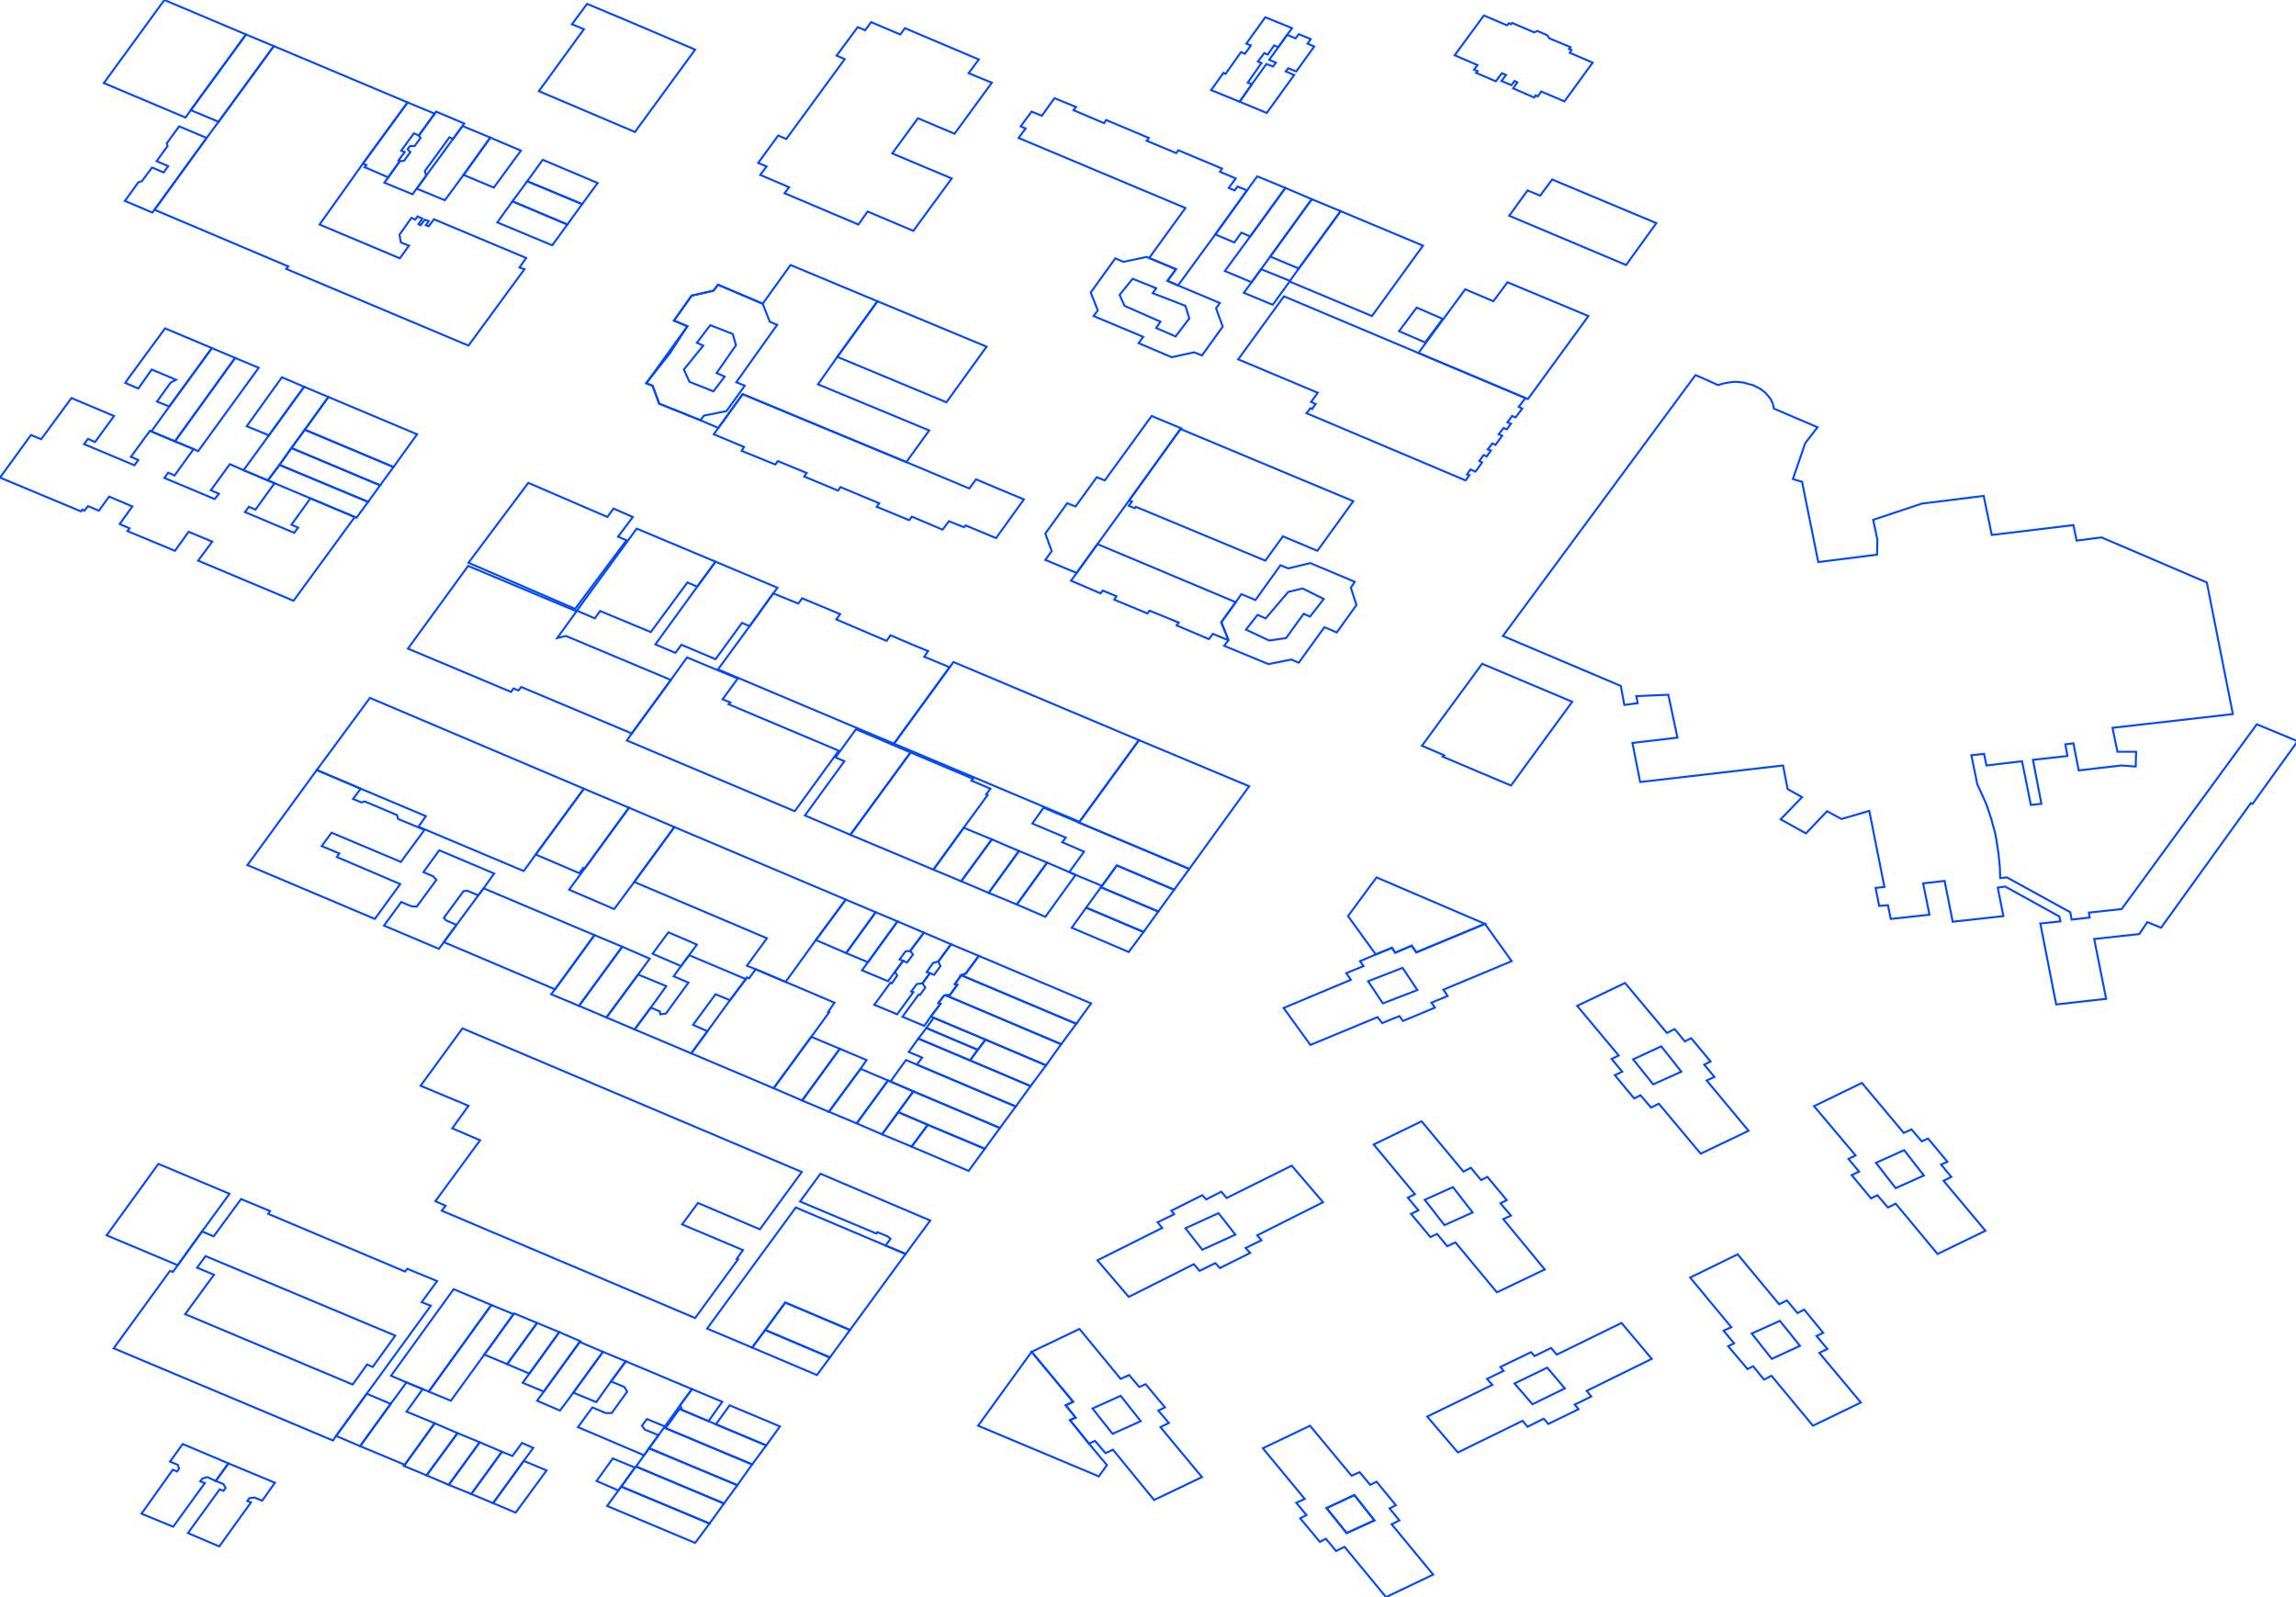 <?xml version="1.0" encoding="iso-8859-1" standalone="no"?>
<!DOCTYPE svg PUBLIC "-//W3C//DTD SVG 1.0//EN" "http://www.w3.org/TR/2001/REC-SVG-20010904/DTD/svg10.dtd">
<svg xmlns="http://www.w3.org/2000/svg" width="1150" height="800">
<path style="fill:rgb(255, 0, 0);fill-opacity:0;fill-rule:evenodd;stroke:rgb(0, 72, 255);stroke-width:1;" d="M 752.755, 318.554 L 849.185, 187.924 L 851.829, 188.982 L 860.467, 192.86 L 863.64, 191.979 L 866.814, 191.45 L 868.4, 191.274 L 869.987, 191.274 L 873.336, 191.626 L 876.333, 192.508 L 877.92, 192.86 L 880.74, 194.271 L 881.974, 194.976 L 884.266, 196.739 L 885.148, 197.796 L 886.911, 199.912 L 887.439, 201.146 L 887.968, 202.204 L 888.497, 204.672 L 910.357, 214.015 L 904.187, 221.948 L 898.017, 239.929 L 902.6, 241.34 L 910.71, 281.534 L 940.15, 277.832 L 940.326, 270.251 L 938.211, 260.379 L 962.539, 252.27 L 993.565, 248.391 L 997.62, 267.959 L 1038.52, 263.023 L 1040.11, 270.78 L 1052.62, 269.193 L 1105.33, 291.758 L 1118.38, 357.691 L 1058.09, 364.566 L 1060.56, 376.554 L 1069.9, 376.554 L 1069.72, 383.958 L 1062.49, 383.429 L 1041.16, 385.897 L 1038.52, 372.323 L 1034.46, 372.851 L 1035.52, 378.669 L 1018.25, 380.608 L 1022.48, 402.644 L 1017.19, 403.173 L 1012.78, 381.313 L 994.976, 383.429 L 993.742, 377.611 L 987.395, 378.316 L 990.392, 392.948 L 991.979, 396.298 L 994.976, 402.997 L 997.268, 409.872 L 999.207, 416.924 L 999.912, 420.45 L 1000.97, 427.501 L 1001.67, 434.553 L 1001.85, 439.841 L 1005.2, 439.489 L 1036.93, 456.941 L 1037.64, 460.643 L 1046.63, 459.586 L 1046.28, 457.118 L 1062.67, 455.355 L 1130.37, 362.803 L 1150.82, 371.265 L 1128.25, 402.644 L 1127.37, 402.292 L 1082.42, 464.698 L 1075.54, 461.877 L 1071.49, 467.871 L 1048.92, 470.339 L 1054.91, 500.309 L 1029.88, 503.129 L 1021.95, 462.583 L 1032, 461.525 L 1031.47, 459.057 L 1004.32, 444.072 L 1000.62, 444.601 L 1003.44, 458.881 L 978.052, 461.701 L 973.997, 441.252 L 963.244, 442.486 L 966.417, 458.175 L 947.025, 460.291 L 945.615, 453.416 L 941.208, 453.768 L 939.445, 444.777 L 943.852, 444.249 L 936.271, 406.17 L 922.345, 410.225 L 915.117, 406.346 L 904.539, 417.453 L 891.847, 410.401 L 902.6, 399.295 L 895.372, 395.24 L 893.081, 383.429 L 821.507, 391.714 L 817.629, 372.146 L 840.194, 369.502 L 835.61, 347.995 L 819.568, 348.7 L 820.273, 352.226 L 813.574, 353.107 L 811.811, 343.587 L 752.755, 318.554 z "/>
<path style="fill:rgb(0, 255, 0);fill-opacity:0;fill-rule:evenodd;stroke:rgb(0, 72, 255);stroke-width:1;" d="M 210.665, 543.852 L 231.644, 515.117 L 401.587, 587.043 L 380.608, 615.778 L 349.581, 602.556 L 342.706, 611.9 L 341.648, 613.31 L 372.146, 626.179 L 368.973, 630.586 L 369.678, 630.762 L 348.171, 660.203 L 221.243, 606.435 L 223.182, 603.967 L 218.07, 601.675 L 240.458, 571.177 L 226.532, 565.183 L 234.641, 553.9 L 210.665, 543.852 z "/>
<path style="fill:rgb(0, 0, 255);fill-opacity:0;fill-rule:evenodd;stroke:rgb(0, 72, 255);stroke-width:1;" d="M 323.667, 191.979 L 344.293, 163.42 L 337.594, 160.599 L 346.408, 148.083 L 357.338, 145.615 L 359.63, 142.618 L 382.019, 152.138 L 395.945, 132.746 L 439.489, 150.903 L 419.392, 178.757 L 409.696, 192.508 L 465.403, 215.602 L 453.944, 231.468 L 371.97, 197.444 L 359.806, 214.368 L 350.815, 210.489 L 330.19, 202.204 L 326.84, 193.213 L 323.667, 191.979 z "/>
<path style="fill:rgb(255, 255, 0);fill-opacity:0;fill-rule:evenodd;stroke:rgb(0, 72, 255);stroke-width:1;" d="M 620.185, 179.991 L 643.103, 148.435 L 710.445, 176.818 L 764.037, 199.383 L 760.688, 203.79 L 762.45, 204.672 L 759.101, 209.079 L 757.338, 208.374 L 755.046, 211.547 L 756.809, 212.252 L 754.694, 215.073 L 753.107, 214.368 L 750.639, 217.541 L 752.402, 218.246 L 749.052, 222.829 L 747.466, 222.124 L 745.174, 225.121 L 746.761, 225.65 L 744.645, 228.647 L 743.059, 227.942 L 740.943, 230.939 L 742.353, 231.644 L 739.004, 236.227 L 736.536, 235.17 L 734.773, 237.638 L 736.007, 237.99 L 734.068, 240.635 L 654.385, 206.963 L 656.324, 204.495 L 657.206, 204.848 L 658.969, 202.38 L 656.677, 201.322 L 660.026, 196.739 L 620.185, 179.991 z "/>
<path style="fill:rgb(255, 0, 0);fill-opacity:0;fill-rule:evenodd;stroke:rgb(0, 72, 255);stroke-width:1;" d="M 158.66, 385.721 L 185.28, 349.581 L 292.464, 395.064 L 268.312, 428.03 L 262.318, 436.316 L 209.608, 414.103 L 213.31, 408.814 L 180.696, 395.064 L 158.66, 385.721 z "/>
<path style="fill:rgb(0, 255, 0);fill-opacity:0;fill-rule:evenodd;stroke:rgb(0, 72, 255);stroke-width:1;" d="M 447.774, 372.499 L 475.628, 334.244 L 477.567, 331.6 L 570.472, 370.736 L 540.679, 411.635 L 447.774, 372.499 z "/>
<path style="fill:rgb(0, 0, 255);fill-opacity:0;fill-rule:evenodd;stroke:rgb(0, 72, 255);stroke-width:1;" d="M 204.319, 324.901 L 234.465, 283.473 L 288.762, 306.214 L 279.066, 319.612 L 283.473, 318.554 L 336.007, 340.591 L 316.439, 367.387 L 261.084, 344.116 L 259.674, 345.879 L 257.206, 344.822 L 255.972, 346.584 L 204.319, 324.901 z "/>
<path style="fill:rgb(255, 255, 0);fill-opacity:0;fill-rule:evenodd;stroke:rgb(0, 72, 255);stroke-width:1;" d="M 359.63, 335.302 L 375.496, 313.618 L 387.307, 297.223 L 399.824, 302.336 L 401.763, 299.691 L 420.802, 307.625 L 418.863, 310.269 L 444.072, 321.022 L 446.011, 318.202 L 457.118, 322.962 L 464.874, 326.135 L 462.935, 328.955 L 475.628, 334.244 L 447.774, 372.499 L 359.63, 335.302 z "/>
<path style="fill:rgb(255, 0, 0);fill-opacity:0;fill-rule:evenodd;stroke:rgb(0, 72, 255);stroke-width:1;" d="M 565.359, 253.327 L 566.946, 251.212 L 565.535, 250.683 L 591.274, 214.896 L 677.832, 251.036 L 659.85, 275.892 L 642.574, 268.665 L 633.759, 280.829 L 568.885, 253.856 L 568.356, 254.561 L 565.359, 253.327 z "/>
<path style="fill:rgb(0, 255, 0);fill-opacity:0;fill-rule:evenodd;stroke:rgb(0, 72, 255);stroke-width:1;" d="M 313.971, 370.912 L 316.439, 367.387 L 336.007, 340.591 L 344.116, 329.308 L 369.502, 339.885 L 361.922, 350.286 L 365.8, 351.873 L 364.918, 352.755 L 420.097, 376.025 L 398.061, 406.346 L 313.971, 370.912 z "/>
<path style="fill:rgb(0, 0, 255);fill-opacity:0;fill-rule:evenodd;stroke:rgb(0, 72, 255);stroke-width:1;" d="M 357.514, 217.541 L 359.806, 214.368 L 371.97, 197.444 L 453.944, 231.468 L 485.5, 244.689 L 488.85, 240.106 L 512.825, 250.154 L 498.898, 269.546 L 483.737, 263.2 L 482.856, 264.081 L 475.275, 261.084 L 472.102, 265.315 L 456.765, 258.792 L 455.355, 260.555 L 439.136, 253.856 L 440.37, 252.093 L 420.978, 243.984 L 419.744, 245.747 L 402.821, 238.695 L 404.055, 236.933 L 389.599, 230.939 L 388.365, 232.702 L 371.441, 225.826 L 372.675, 223.887 L 357.514, 217.541 z "/>
<path style="fill:rgb(255, 255, 0);fill-opacity:0;fill-rule:evenodd;stroke:rgb(0, 72, 255);stroke-width:1;" d="M 317.673, 441.781 L 337.77, 414.279 L 423.623, 450.595 L 408.638, 470.868 L 393.477, 491.847 L 378.493, 485.5 L 374.086, 483.737 L 384.134, 469.987 L 317.673, 441.781 z "/>
<path style="fill:rgb(255, 0, 0);fill-opacity:0;fill-rule:evenodd;stroke:rgb(0, 72, 255);stroke-width:1;" d="M 354.165, 665.491 L 398.59, 604.848 L 443.543, 623.887 L 453.592, 628.118 L 425.738, 666.197 L 393.301, 652.446 L 383.253, 666.197 L 376.73, 675.011 L 354.165, 665.491 z "/>
<path style="fill:rgb(0, 255, 0);fill-opacity:0;fill-rule:evenodd;stroke:rgb(0, 72, 255);stroke-width:1;" d="M 510.181, 69.105 L 513.706, 64.346 L 511.238, 63.288 L 516.703, 55.884 L 521.816, 57.999 L 528.162, 49.185 L 538.916, 53.592 L 537.682, 55.178 L 553.019, 61.701 L 554.077, 60.115 L 575.408, 69.105 L 574.35, 70.516 L 589.158, 76.686 L 590.216, 75.275 L 612.076, 84.442 L 611.018, 86.029 L 618.951, 89.379 L 615.425, 94.138 L 618.422, 95.372 L 619.833, 93.433 L 624.592, 95.372 L 608.726, 117.409 L 590.04, 142.97 L 584.751, 140.679 L 588.982, 134.861 L 575.584, 129.22 L 593.742, 104.187 L 510.181, 69.105 z "/>
<path style="fill:rgb(0, 0, 255);fill-opacity:0;fill-rule:evenodd;stroke:rgb(0, 72, 255);stroke-width:1;" d="M 123.931, 433.319 L 158.66, 385.721 L 180.696, 395.064 L 176.818, 400.176 L 181.049, 401.939 L 182.636, 401.41 L 198.854, 408.286 L 199.383, 410.225 L 212.605, 415.69 L 200.793, 431.732 L 166.064, 417.1 L 161.128, 423.799 L 169.943, 427.501 L 168.709, 429.264 L 200.441, 442.838 L 187.748, 460.291 L 123.931, 433.319 z "/>
<path style="fill:rgb(255, 255, 0);fill-opacity:0;fill-rule:evenodd;stroke:rgb(0, 72, 255);stroke-width:1;" d="M 540.326, 411.988 L 540.679, 411.635 L 570.472, 370.736 L 625.65, 393.83 L 595.681, 435.258 L 540.326, 411.988 z "/>
<path style="fill:rgb(255, 0, 0);fill-opacity:0;fill-rule:evenodd;stroke:rgb(0, 72, 255);stroke-width:1;" d="M 549.669, 631.291 L 582.107, 615.073 L 579.815, 612.252 L 588.1, 608.197 L 586.69, 606.435 L 602.204, 598.678 L 604.143, 600.793 L 611.723, 596.915 L 614.368, 600.088 L 646.981, 583.87 L 662.671, 602.204 L 629.705, 618.775 L 631.82, 621.243 L 623.887, 625.121 L 626.179, 627.589 L 611.018, 635.17 L 608.726, 632.702 L 600.793, 636.58 L 597.973, 633.23 L 565.359, 649.625 L 549.669, 631.291 z "/>
<path style="fill:rgb(0, 255, 0);fill-opacity:0;fill-rule:evenodd;stroke:rgb(0, 72, 255);stroke-width:1;" d="M 688.056, 573.292 L 712.032, 561.657 L 733.01, 586.866 L 736.712, 584.927 L 741.825, 591.097 L 744.998, 589.511 L 754.694, 601.146 L 751.52, 602.732 L 756.809, 608.903 L 752.931, 610.665 L 773.733, 635.875 L 749.758, 647.334 L 728.955, 622.301 L 724.901, 624.24 L 719.788, 618.07 L 716.439, 619.656 L 706.743, 608.021 L 710.445, 606.258 L 705.156, 599.912 L 708.682, 598.149 L 688.056, 573.292 z "/>
<path style="fill:rgb(0, 0, 255);fill-opacity:0;fill-rule:evenodd;stroke:rgb(0, 72, 255);stroke-width:1;" d="M 789.952, 503.834 L 813.927, 492.375 L 834.905, 517.409 L 838.784, 515.469 L 843.896, 521.639 L 847.069, 520.053 L 856.765, 531.688 L 853.592, 533.275 L 858.704, 539.445 L 854.826, 541.208 L 875.804, 566.417 L 851.829, 577.876 L 830.851, 552.843 L 826.972, 554.782 L 821.684, 548.612 L 818.51, 550.198 L 808.814, 538.563 L 812.517, 536.8 L 807.228, 530.454 L 810.754, 528.691 L 789.952, 503.834 z "/>
<path style="fill:rgb(255, 255, 0);fill-opacity:0;fill-rule:evenodd;stroke:rgb(0, 72, 255);stroke-width:1;" d="M 908.594, 554.077 L 932.569, 542.442 L 953.548, 567.475 L 957.426, 565.712 L 962.539, 571.706 L 965.712, 570.295 L 975.408, 581.93 L 972.234, 583.341 L 977.347, 589.511 L 973.468, 591.45 L 994.447, 616.483 L 970.472, 628.118 L 949.493, 602.909 L 945.615, 604.848 L 940.326, 598.678 L 937.153, 600.264 L 927.457, 588.629 L 931.159, 586.866 L 925.87, 580.52 L 929.396, 578.757 L 908.594, 554.077 z "/>
<path style="fill:rgb(255, 0, 0);fill-opacity:0;fill-rule:evenodd;stroke:rgb(0, 72, 255);stroke-width:1;" d="M 846.54, 639.929 L 870.339, 628.294 L 891.141, 653.327 L 895.02, 651.388 L 900.309, 657.735 L 903.658, 655.972 L 913.178, 667.607 L 909.828, 669.193 L 915.293, 675.716 L 911.238, 677.655 L 932.041, 702.512 L 908.065, 714.147 L 887.263, 689.114 L 883.561, 691.053 L 878.096, 684.354 L 875.275, 685.765 L 865.58, 674.306 L 868.576, 672.896 L 863.288, 666.549 L 867.166, 664.786 L 846.54, 639.929 z "/>
<path style="fill:rgb(0, 255, 0);fill-opacity:0;fill-rule:evenodd;stroke:rgb(0, 72, 255);stroke-width:1;" d="M 234.641, 281.886 L 264.61, 241.869 L 304.275, 258.969 L 304.98, 257.911 L 307.272, 254.738 L 316.968, 258.969 L 309.564, 268.841 L 313.795, 270.604 L 288.056, 304.98 L 234.641, 281.886 z "/>
<path style="fill:rgb(0, 0, 255);fill-opacity:0;fill-rule:evenodd;stroke:rgb(0, 72, 255);stroke-width:1;" d="M 632.525, 725.43 L 656.148, 714.147 L 676.95, 739.18 L 681.005, 737.417 L 686.294, 743.764 L 689.467, 742.177 L 699.163, 753.989 L 695.989, 755.575 L 700.926, 761.569 L 697.047, 763.508 L 717.849, 788.717 L 694.227, 800 L 673.424, 774.791 L 669.193, 776.906 L 664.081, 770.736 L 661.084, 772.323 L 651.212, 760.511 L 654.385, 758.925 L 649.273, 752.755 L 653.504, 750.815 L 632.525, 725.43 z "/>
<path style="fill:rgb(255, 255, 0);fill-opacity:0;fill-rule:evenodd;stroke:rgb(0, 72, 255);stroke-width:1;" d="M 516.703, 677.126 L 540.679, 665.668 L 561.305, 690.701 L 565.535, 688.762 L 570.648, 694.755 L 573.821, 693.345 L 583.517, 704.98 L 580.167, 706.567 L 585.456, 712.737 L 581.225, 714.852 L 602.027, 739.885 L 578.052, 751.344 L 557.426, 726.135 L 553.724, 727.898 L 548.435, 721.728 L 545.439, 723.138 L 535.919, 711.327 L 538.74, 710.093 L 533.803, 703.922 L 537.506, 702.16 L 516.703, 677.126 z "/>
<path style="fill:rgb(255, 0, 0);fill-opacity:0;fill-rule:evenodd;stroke:rgb(0, 72, 255);stroke-width:1;" d="M 714.852, 709.564 L 747.466, 693.698 L 744.822, 690.701 L 753.107, 686.646 L 751.52, 684.707 L 766.858, 677.303 L 768.621, 679.242 L 776.906, 675.187 L 779.727, 678.537 L 812.164, 662.671 L 827.325, 680.652 L 794.711, 696.695 L 797.003, 699.515 L 788.717, 703.57 L 790.657, 705.862 L 775.496, 713.266 L 773.204, 710.621 L 765.095, 714.676 L 762.627, 711.679 L 730.19, 727.545 L 714.852, 709.564 z "/>
<path style="fill:rgb(0, 255, 0);fill-opacity:0;fill-rule:evenodd;stroke:rgb(0, 72, 255);stroke-width:1;" d="M 642.926, 504.892 L 676.598, 490.789 L 674.306, 487.439 L 682.944, 483.914 L 681.181, 481.446 L 689.114, 478.096 L 697.223, 474.747 L 698.81, 477.215 L 707.096, 473.689 L 709.387, 477.038 L 743.764, 462.759 L 757.162, 481.446 L 722.962, 495.725 L 725.077, 498.898 L 716.968, 502.248 L 718.731, 504.716 L 702.688, 511.415 L 700.926, 508.947 L 692.287, 512.472 L 689.996, 509.476 L 656.324, 523.402 L 642.926, 504.892 z "/>
<path style="fill:rgb(0, 0, 255);fill-opacity:0;fill-rule:evenodd;stroke:rgb(0, 72, 255);stroke-width:1;" d="M 710.445, 176.818 L 733.892, 144.91 L 747.995, 150.903 L 755.046, 141.384 L 795.593, 158.308 L 765.271, 199.912 L 764.037, 199.383 L 710.445, 176.818 z "/>
<path style="fill:rgb(255, 255, 0);fill-opacity:0;fill-rule:evenodd;stroke:rgb(0, 72, 255);stroke-width:1;" d="M 323.667, 191.979 L 335.654, 176.818 L 344.293, 163.42 L 337.594, 160.599 L 346.408, 148.083 L 357.338, 145.615 L 359.63, 142.618 L 382.019, 152.138 L 385.544, 161.128 L 389.246, 162.715 L 368.797, 191.45 L 373.028, 193.213 L 363.861, 205.906 L 352.578, 208.197 L 350.815, 210.489 L 330.19, 202.204 L 326.84, 193.213 L 323.667, 191.979 z "/>
<path style="fill:rgb(255, 0, 0);fill-opacity:0;fill-rule:evenodd;stroke:rgb(0, 72, 255);stroke-width:1;" d="M 712.208, 373.557 L 742.353, 332.481 L 787.483, 351.52 L 756.809, 393.477 L 722.609, 379.022 L 723.314, 378.316 L 712.208, 373.557 z "/>
<path style="fill:rgb(0, 255, 0);fill-opacity:0;fill-rule:evenodd;stroke:rgb(0, 72, 255);stroke-width:1;" d="M 346.232, 527.633 L 354.341, 516.527 L 365.624, 501.014 L 373.557, 490.436 L 374.086, 489.555 L 375.143, 490.084 L 378.493, 485.5 L 393.477, 491.847 L 417.981, 502.248 L 414.808, 506.831 L 415.337, 507.007 L 406.346, 519.348 L 387.483, 545.086 L 346.232, 527.633 z "/>
<path style="fill:rgb(0, 0, 255);fill-opacity:0;fill-rule:evenodd;stroke:rgb(0, 72, 255);stroke-width:1;" d="M 425.914, 418.158 L 456.06, 376.906 L 487.439, 390.128 L 486.558, 391.009 L 496.078, 395.064 L 493.962, 397.885 L 494.667, 398.237 L 482.68, 414.632 L 467.519, 435.61 L 425.914, 418.158 z "/>
<path style="fill:rgb(255, 255, 0);fill-opacity:0;fill-rule:evenodd;stroke:rgb(0, 72, 255);stroke-width:1;" d="M 611.723, 311.679 L 618.951, 301.631 L 621.772, 297.576 L 628.823, 300.573 L 641.34, 283.12 L 645.218, 284.707 L 656.324, 282.063 L 678.537, 291.406 L 676.598, 294.403 L 679.418, 303.041 L 669.546, 316.792 L 663.376, 314.147 L 650.507, 331.952 L 646.805, 330.366 L 635.346, 332.658 L 613.134, 323.491 L 615.249, 320.67 L 615.249, 320.494 L 611.723, 311.679 z "/>
<path style="fill:rgb(255, 0, 0);fill-opacity:0;fill-rule:evenodd;stroke:rgb(0, 72, 255);stroke-width:1;" d="M 546.32, 146.496 L 558.66, 129.396 L 562.715, 131.159 L 574.35, 128.691 L 575.584, 129.22 L 588.982, 134.861 L 584.751, 140.679 L 590.04, 142.97 L 611.018, 151.785 L 609.079, 154.429 L 612.428, 163.596 L 602.027, 178.052 L 598.149, 176.465 L 586.866, 178.933 L 570.295, 171.882 L 572.587, 168.709 L 547.73, 158.308 L 549.846, 155.487 L 546.32, 146.496 z "/>
<path style="fill:rgb(0, 255, 0);fill-opacity:0;fill-rule:evenodd;stroke:rgb(0, 72, 255);stroke-width:1;" d="M 419.392, 178.757 L 439.489, 150.903 L 494.138, 173.645 L 474.041, 201.498 L 419.392, 178.757 z "/>
<path style="fill:rgb(0, 0, 255);fill-opacity:0;fill-rule:evenodd;stroke:rgb(0, 72, 255);stroke-width:1;" d="M 222.301, 471.926 L 228.647, 463.288 L 239.577, 448.48 L 242.221, 444.954 L 297.752, 468.4 L 278.008, 495.549 L 222.301, 471.926 z "/>
<path style="fill:rgb(255, 255, 0);fill-opacity:0;fill-rule:evenodd;stroke:rgb(0, 72, 255);stroke-width:1;" d="M 645.923, 141.031 L 646.1, 140.679 L 650.507, 134.509 L 671.485, 105.773 L 712.737, 123.05 L 687.175, 158.308 L 645.923, 141.031 z "/>
<path style="fill:rgb(255, 0, 0);fill-opacity:0;fill-rule:evenodd;stroke:rgb(0, 72, 255);stroke-width:1;" d="M 288.938, 305.862 L 318.907, 264.786 L 358.396, 281.357 L 349.229, 293.874 L 344.293, 291.758 L 325.959, 316.615 L 300.573, 306.038 L 297.929, 309.74 L 288.938, 305.862 z "/>
<path style="fill:rgb(0, 255, 0);fill-opacity:0;fill-rule:evenodd;stroke:rgb(0, 72, 255);stroke-width:1;" d="M 489.907, 714.147 L 516.703, 677.126 L 537.506, 702.16 L 533.803, 703.922 L 538.74, 710.093 L 535.919, 711.327 L 545.439, 723.138 L 554.429, 733.892 L 550.375, 739.533 L 489.907, 714.147 z "/>
<path style="fill:rgb(0, 0, 255);fill-opacity:0;fill-rule:evenodd;stroke:rgb(0, 72, 255);stroke-width:1;" d="M 523.579, 267.254 L 534.509, 252.093 L 538.74, 253.68 L 549.317, 239.048 L 553.372, 240.635 L 576.818, 208.374 L 591.626, 214.544 L 591.274, 214.896 L 565.535, 250.683 L 549.669, 272.543 L 539.268, 286.999 L 523.579, 280.476 L 526.752, 276.069 L 523.579, 267.254 z "/>
<path style="fill:rgb(255, 255, 0);fill-opacity:0;fill-rule:evenodd;stroke:rgb(0, 72, 255);stroke-width:1;" d="M 536.448, 290.877 L 539.268, 286.999 L 549.669, 272.543 L 618.951, 301.631 L 611.723, 311.679 L 615.249, 320.494 L 615.249, 320.67 L 607.492, 317.497 L 605.553, 320.141 L 589.335, 313.266 L 590.392, 311.855 L 575.76, 305.862 L 574.703, 307.272 L 558.131, 300.397 L 559.189, 298.634 L 552.314, 295.813 L 551.256, 297.223 L 536.448, 290.877 z "/>
<path style="fill:rgb(255, 0, 0);fill-opacity:0;fill-rule:evenodd;stroke:rgb(0, 72, 255);stroke-width:1;" d="M 755.928, 108.065 L 765.095, 95.372 L 771.441, 98.017 L 777.435, 89.907 L 829.617, 111.767 L 814.456, 132.746 L 755.928, 108.065 z "/>
<path style="fill:rgb(0, 255, 0);fill-opacity:0;fill-rule:evenodd;stroke:rgb(0, 72, 255);stroke-width:1;" d="M 328.25, 322.785 L 349.229, 293.874 L 358.396, 281.357 L 389.423, 294.403 L 387.307, 297.223 L 375.496, 313.618 L 371.617, 312.032 L 358.396, 330.19 L 341.296, 322.962 L 338.299, 327.016 L 328.25, 322.785 z "/>
<path style="fill:rgb(0, 0, 255);fill-opacity:0;fill-rule:evenodd;stroke:rgb(0, 72, 255);stroke-width:1;" d="M 675.187, 458.881 L 689.467, 439.489 L 743.764, 462.759 L 709.387, 477.038 L 707.096, 473.689 L 698.81, 477.215 L 697.223, 474.747 L 689.114, 478.096 L 675.187, 458.881 z "/>
<path style="fill:rgb(255, 255, 0);fill-opacity:0;fill-rule:evenodd;stroke:rgb(0, 72, 255);stroke-width:1;" d="M 403.173, 408.462 L 422.918, 381.313 L 418.51, 379.374 L 428.735, 365.271 L 456.06, 376.906 L 425.914, 418.158 L 403.173, 408.462 z "/>
<path style="fill:rgb(255, 0, 0);fill-opacity:0;fill-rule:evenodd;stroke:rgb(0, 72, 255);stroke-width:1;" d="M 289.467, 714.852 L 296.695, 704.98 L 303.394, 707.801 L 306.39, 707.801 L 314.147, 697.047 L 312.737, 694.755 L 306.038, 691.935 L 313.442, 681.886 L 346.584, 695.813 L 340.767, 703.746 L 333.01, 714.5 L 324.019, 710.798 L 321.551, 714.147 L 322.962, 716.086 L 329.837, 718.907 L 325.077, 725.43 L 322.609, 728.955 L 289.467, 714.852 z "/>
<path style="fill:rgb(0, 255, 0);fill-opacity:0;fill-rule:evenodd;stroke:rgb(0, 72, 255);stroke-width:1;" d="M 285.059, 445.659 L 292.816, 435.082 L 315.029, 404.584 L 337.77, 414.279 L 317.673, 441.781 L 307.625, 455.355 L 285.059, 445.659 z "/>
<path style="fill:rgb(0, 0, 255);fill-opacity:0;fill-rule:evenodd;stroke:rgb(0, 72, 255);stroke-width:1;" d="M 517.056, 412.517 L 522.697, 404.584 L 540.326, 411.988 L 595.681, 435.258 L 588.1, 445.659 L 559.365, 433.495 L 551.961, 443.72 L 538.74, 438.255 L 535.566, 436.844 L 542.97, 426.62 L 532.041, 421.86 L 533.803, 419.568 L 517.056, 412.517 z "/>
<path style="fill:rgb(255, 255, 0);fill-opacity:0;fill-rule:evenodd;stroke:rgb(0, 72, 255);stroke-width:1;" d="M 192.331, 463.64 L 200.97, 451.829 L 206.082, 453.944 L 208.726, 454.121 L 218.599, 440.723 L 217.012, 438.96 L 212.076, 436.844 L 220.009, 425.914 L 247.51, 437.55 L 242.221, 444.954 L 239.577, 448.48 L 234.112, 446.188 L 232.173, 446.364 L 222.301, 459.762 L 223.358, 460.996 L 228.647, 463.288 L 222.301, 471.926 L 219.833, 475.275 L 192.331, 463.64 z "/>
<path style="fill:rgb(255, 0, 0);fill-opacity:0;fill-rule:evenodd;stroke:rgb(0, 72, 255);stroke-width:1;" d="M 317.849, 515.646 L 325.959, 504.716 L 330.542, 506.655 L 330.718, 508.065 L 333.539, 507.713 L 344.822, 492.199 L 337.417, 489.026 L 341.119, 483.914 L 345.174, 478.449 L 373.557, 490.436 L 365.624, 501.014 L 358.396, 498.017 L 347.113, 513.354 L 354.341, 516.527 L 346.232, 527.633 L 317.849, 515.646 z "/>
<path style="fill:rgb(0, 255, 0);fill-opacity:0;fill-rule:evenodd;stroke:rgb(0, 72, 255);stroke-width:1;" d="M 195.857, 689.114 L 227.237, 645.747 L 246.1, 653.68 L 214.72, 697.047 L 211.723, 695.813 L 203.614, 692.464 L 195.857, 689.114 z "/>
<path style="fill:rgb(0, 0, 255);fill-opacity:0;fill-rule:evenodd;stroke:rgb(0, 72, 255);stroke-width:1;" d="M 400.705, 601.851 L 410.93, 587.924 L 465.932, 611.371 L 453.592, 628.118 L 443.543, 623.887 L 446.011, 620.538 L 444.601, 619.304 L 439.489, 617.188 L 438.96, 617.893 L 400.705, 601.851 z "/>
<path style="fill:rgb(255, 255, 0);fill-opacity:0;fill-rule:evenodd;stroke:rgb(0, 72, 255);stroke-width:1;" d="M 268.312, 428.03 L 292.464, 395.064 L 315.029, 404.584 L 292.816, 435.082 L 292.111, 434.729 L 290.172, 437.373 L 268.312, 428.03 z "/>
<path style="fill:rgb(255, 0, 0);fill-opacity:0;fill-rule:evenodd;stroke:rgb(0, 72, 255);stroke-width:1;" d="M 152.666, 215.249 L 164.478, 198.854 L 208.903, 217.541 L 197.091, 233.936 L 152.666, 215.249 z "/>
<path style="fill:rgb(0, 255, 0);fill-opacity:0;fill-rule:evenodd;stroke:rgb(0, 72, 255);stroke-width:1;" d="M 466.285, 509.123 L 471.045, 502.777 L 469.987, 502.424 L 472.807, 498.722 L 473.689, 498.546 L 531.512, 523.05 L 523.931, 533.627 L 493.61, 520.758 L 467.695, 509.828 L 466.285, 509.123 z "/>
<path style="fill:rgb(0, 0, 255);fill-opacity:0;fill-rule:evenodd;stroke:rgb(0, 72, 255);stroke-width:1;" d="M 446.011, 541.736 L 453.768, 530.983 L 459.233, 533.275 L 508.77, 554.253 L 500.837, 565.007 L 457.47, 546.673 L 446.011, 541.736 z "/>
<path style="fill:rgb(255, 255, 0);fill-opacity:0;fill-rule:evenodd;stroke:rgb(0, 72, 255);stroke-width:1;" d="M 473.689, 498.546 L 475.804, 498.369 L 479.506, 493.257 L 478.272, 492.904 L 481.446, 488.497 L 539.092, 512.825 L 531.512, 523.05 L 473.689, 498.546 z "/>
<path style="fill:rgb(255, 0, 0);fill-opacity:0;fill-rule:evenodd;stroke:rgb(0, 72, 255);stroke-width:1;" d="M 94.138, 767.915 L 110.004, 746.056 L 111.944, 746.761 L 113.001, 745.35 L 111.944, 743.411 L 108.065, 741.825 L 114.412, 733.01 L 137.682, 742.706 L 131.335, 751.697 L 127.457, 750.11 L 124.813, 750.463 L 123.931, 751.873 L 125.694, 752.578 L 109.828, 774.614 L 94.138, 767.915 z "/>
<path style="fill:rgb(0, 255, 0);fill-opacity:0;fill-rule:evenodd;stroke:rgb(0, 72, 255);stroke-width:1;" d="M 70.868, 758.219 L 86.558, 736.183 L 88.673, 737.065 L 89.731, 735.654 L 89.026, 733.715 L 85.148, 732.129 L 89.731, 725.782 L 91.494, 723.314 L 114.412, 733.01 L 108.065, 741.825 L 103.834, 739.885 L 101.366, 740.591 L 100.309, 742.001 L 102.6, 742.882 L 86.734, 764.742 L 70.868, 758.219 z "/>
<path style="fill:rgb(0, 0, 255);fill-opacity:0;fill-rule:evenodd;stroke:rgb(0, 72, 255);stroke-width:1;" d="M 481.446, 488.497 L 483.737, 487.616 L 490.26, 478.801 L 546.496, 502.6 L 539.092, 512.825 L 481.446, 488.497 z "/>
<path style="fill:rgb(255, 255, 0);fill-opacity:0;fill-rule:evenodd;stroke:rgb(0, 72, 255);stroke-width:1;" d="M 613.486, 135.743 L 626.179, 118.466 L 643.808, 94.138 L 657.03, 99.78 L 636.227, 128.515 L 631.644, 134.861 L 626.884, 141.384 L 613.486, 135.743 z "/>
<path style="fill:rgb(255, 0, 0);fill-opacity:0;fill-rule:evenodd;stroke:rgb(0, 72, 255);stroke-width:1;" d="M 180.344, 724.372 L 195.681, 703.217 L 203.614, 692.464 L 211.723, 695.813 L 203.614, 707.096 L 217.717, 712.913 L 202.732, 733.715 L 180.344, 724.372 z "/>
<path style="fill:rgb(0, 255, 0);fill-opacity:0;fill-rule:evenodd;stroke:rgb(0, 72, 255);stroke-width:1;" d="M 455.178, 526.928 L 459.938, 520.229 L 485.853, 531.159 L 516.175, 544.028 L 508.77, 554.253 L 459.233, 533.275 L 461.877, 529.749 L 455.178, 526.928 z "/>
<path style="fill:rgb(0, 0, 255);fill-opacity:0;fill-rule:evenodd;stroke:rgb(0, 72, 255);stroke-width:1;" d="M 121.992, 235.522 L 134.685, 218.07 L 152.314, 193.742 L 164.478, 198.854 L 152.666, 215.249 L 145.967, 224.416 L 139.974, 232.878 L 134.156, 240.635 L 121.992, 235.522 z "/>
<path style="fill:rgb(255, 255, 0);fill-opacity:0;fill-rule:evenodd;stroke:rgb(0, 72, 255);stroke-width:1;" d="M 87.616, 221.067 L 117.761, 179.286 L 129.572, 184.222 L 99.251, 226.003 L 96.959, 224.945 L 87.616, 221.067 z "/>
<path style="fill:rgb(255, 0, 0);fill-opacity:0;fill-rule:evenodd;stroke:rgb(0, 72, 255);stroke-width:1;" d="M 75.804, 216.13 L 84.795, 203.614 L 106.126, 174.35 L 117.761, 179.286 L 87.616, 221.067 L 75.804, 216.13 z "/>
<path style="fill:rgb(0, 255, 0);fill-opacity:0;fill-rule:evenodd;stroke:rgb(0, 72, 255);stroke-width:1;" d="M 214.72, 697.047 L 246.1, 653.68 L 257.206, 658.264 L 242.574, 678.537 L 225.826, 701.631 L 214.72, 697.047 z "/>
<path style="fill:rgb(0, 0, 255);fill-opacity:0;fill-rule:evenodd;stroke:rgb(0, 72, 255);stroke-width:1;" d="M 449.89, 557.074 L 457.47, 546.673 L 500.837, 565.007 L 493.257, 575.408 L 464.698, 563.42 L 449.89, 557.074 z "/>
<path style="fill:rgb(255, 255, 0);fill-opacity:0;fill-rule:evenodd;stroke:rgb(0, 72, 255);stroke-width:1;" d="M 325.077, 725.43 L 329.837, 718.907 L 332.658, 715.029 L 333.363, 715.381 L 376.73, 733.539 L 369.326, 743.94 L 325.077, 725.43 z "/>
<path style="fill:rgb(255, 0, 0);fill-opacity:0;fill-rule:evenodd;stroke:rgb(0, 72, 255);stroke-width:1;" d="M 192.508, 91.494 L 194.447, 88.85 L 200.264, 80.74 L 202.38, 80.564 L 205.553, 76.157 L 204.143, 74.747 L 205.377, 73.16 L 207.669, 73.16 L 210.665, 69.105 L 209.784, 67.871 L 217.717, 56.941 L 218.422, 55.884 L 232.525, 61.877 L 231.644, 63.111 L 226.884, 69.634 L 225.121, 68.753 L 218.599, 77.743 L 212.781, 85.677 L 213.486, 87.968 L 208.726, 94.491 L 206.611, 97.312 L 192.508, 91.494 z "/>
<path style="fill:rgb(0, 255, 0);fill-opacity:0;fill-rule:evenodd;stroke:rgb(0, 72, 255);stroke-width:1;" d="M 383.253, 666.197 L 393.301, 652.446 L 425.738, 666.197 L 415.69, 679.947 L 383.253, 666.197 z "/>
<path style="fill:rgb(0, 0, 255);fill-opacity:0;fill-rule:evenodd;stroke:rgb(0, 72, 255);stroke-width:1;" d="M 311.15, 744.645 L 318.026, 735.126 L 318.554, 734.597 L 362.627, 753.107 L 355.399, 763.156 L 311.15, 744.645 z "/>
<path style="fill:rgb(255, 255, 0);fill-opacity:0;fill-rule:evenodd;stroke:rgb(0, 72, 255);stroke-width:1;" d="M 208.726, 94.491 L 213.486, 87.968 L 226.884, 69.634 L 231.644, 63.111 L 245.571, 68.929 L 232.173, 87.616 L 222.829, 100.309 L 208.726, 94.491 z "/>
<path style="fill:rgb(255, 0, 0);fill-opacity:0;fill-rule:evenodd;stroke:rgb(0, 72, 255);stroke-width:1;" d="M 304.099, 754.341 L 309.74, 746.584 L 311.15, 744.645 L 355.399, 763.156 L 348.171, 772.851 L 304.099, 754.341 z "/>
<path style="fill:rgb(0, 255, 0);fill-opacity:0;fill-rule:evenodd;stroke:rgb(0, 72, 255);stroke-width:1;" d="M 437.902, 503.305 L 446.011, 492.199 L 446.717, 492.552 L 449.361, 488.673 L 448.303, 486.734 L 452.358, 481.269 L 454.297, 482.151 L 457.294, 478.096 L 455.884, 476.333 L 462.759, 467.166 L 476.333, 472.984 L 469.987, 481.622 L 467.342, 482.327 L 464.169, 486.911 L 465.756, 487.439 L 462.054, 492.552 L 459.233, 492.904 L 456.413, 496.606 L 457.47, 496.959 L 449.361, 508.065 L 437.902, 503.305 z "/>
<path style="fill:rgb(0, 0, 255);fill-opacity:0;fill-rule:evenodd;stroke:rgb(0, 72, 255);stroke-width:1;" d="M 452.005, 509.299 L 460.115, 498.193 L 460.82, 498.369 L 463.464, 494.667 L 462.054, 492.552 L 465.756, 487.439 L 467.871, 488.321 L 471.045, 483.914 L 469.987, 481.622 L 476.333, 472.984 L 490.26, 478.801 L 483.737, 487.616 L 481.446, 488.497 L 478.272, 492.904 L 479.506, 493.257 L 475.804, 498.369 L 473.689, 498.546 L 472.807, 498.722 L 469.987, 502.424 L 471.045, 502.777 L 466.285, 509.123 L 462.935, 513.883 L 452.005, 509.299 z "/>
<path style="fill:rgb(255, 255, 0);fill-opacity:0;fill-rule:evenodd;stroke:rgb(0, 72, 255);stroke-width:1;" d="M 333.363, 715.381 L 340.414, 705.685 L 341.472, 706.214 L 354.87, 711.855 L 358.572, 713.442 L 383.781, 724.019 L 376.73, 733.539 L 333.363, 715.381 z "/>
<path style="fill:rgb(255, 0, 0);fill-opacity:0;fill-rule:evenodd;stroke:rgb(0, 72, 255);stroke-width:1;" d="M 636.227, 128.515 L 657.03, 99.78 L 671.485, 105.773 L 650.507, 134.509 L 636.227, 128.515 z "/>
<path style="fill:rgb(0, 255, 0);fill-opacity:0;fill-rule:evenodd;stroke:rgb(0, 72, 255);stroke-width:1;" d="M 276.069, 498.017 L 278.008, 495.549 L 297.752, 468.4 L 311.679, 474.218 L 289.996, 503.834 L 276.069, 498.017 z "/>
<path style="fill:rgb(0, 0, 255);fill-opacity:0;fill-rule:evenodd;stroke:rgb(0, 72, 255);stroke-width:1;" d="M 289.996, 503.834 L 311.679, 474.218 L 325.43, 480.212 L 319.612, 488.145 L 303.746, 509.652 L 289.996, 503.834 z "/>
<path style="fill:rgb(255, 255, 0);fill-opacity:0;fill-rule:evenodd;stroke:rgb(0, 72, 255);stroke-width:1;" d="M 145.967, 224.416 L 152.666, 215.249 L 197.091, 233.936 L 190.392, 243.103 L 145.967, 224.416 z "/>
<path style="fill:rgb(255, 0, 0);fill-opacity:0;fill-rule:evenodd;stroke:rgb(0, 72, 255);stroke-width:1;" d="M 318.554, 734.597 L 322.609, 728.955 L 325.077, 725.43 L 369.326, 743.94 L 362.627, 753.107 L 318.554, 734.597 z "/>
<path style="fill:rgb(0, 255, 0);fill-opacity:0;fill-rule:evenodd;stroke:rgb(0, 72, 255);stroke-width:1;" d="M 181.754, 81.974 L 204.143, 51.3 L 217.717, 56.941 L 209.784, 67.871 L 207.316, 66.814 L 200.97, 75.452 L 202.732, 76.157 L 199.559, 80.388 L 200.264, 80.74 L 194.447, 88.85 L 182.636, 83.737 L 183.517, 82.68 L 181.754, 81.974 z "/>
<path style="fill:rgb(0, 0, 255);fill-opacity:0;fill-rule:evenodd;stroke:rgb(0, 72, 255);stroke-width:1;" d="M 608.726, 117.409 L 624.592, 95.372 L 629.705, 88.321 L 643.808, 94.138 L 626.179, 118.466 L 621.772, 116.527 L 618.246, 121.463 L 608.726, 117.409 z "/>
<path style="fill:rgb(255, 255, 0);fill-opacity:0;fill-rule:evenodd;stroke:rgb(0, 72, 255);stroke-width:1;" d="M 387.483, 545.086 L 406.346, 519.348 L 420.626, 525.342 L 401.763, 551.256 L 387.483, 545.086 z "/>
<path style="fill:rgb(255, 0, 0);fill-opacity:0;fill-rule:evenodd;stroke:rgb(0, 72, 255);stroke-width:1;" d="M 139.974, 232.878 L 145.967, 224.416 L 190.392, 243.103 L 184.398, 251.388 L 139.974, 232.878 z "/>
<path style="fill:rgb(0, 255, 0);fill-opacity:0;fill-rule:evenodd;stroke:rgb(0, 72, 255);stroke-width:1;" d="M 560.776, 147.73 L 567.298, 139.621 L 579.11, 144.381 L 577.347, 146.849 L 593.742, 153.195 L 595.681, 159.542 L 588.806, 168.532 L 579.11, 164.301 L 581.225, 161.128 L 563.244, 153.195 L 560.776, 147.73 z "/>
<path style="fill:rgb(0, 0, 255);fill-opacity:0;fill-rule:evenodd;stroke:rgb(0, 72, 255);stroke-width:1;" d="M 624.063, 315.381 L 629.881, 307.977 L 633.936, 309.74 L 645.218, 296.518 L 652.446, 294.755 L 663.023, 300.044 L 656.148, 308.859 L 652.975, 307.448 L 644.16, 319.612 L 635.699, 320.846 L 624.063, 315.381 z "/>
<path style="fill:rgb(255, 255, 0);fill-opacity:0;fill-rule:evenodd;stroke:rgb(0, 72, 255);stroke-width:1;" d="M 342.53, 185.104 L 352.226, 173.116 L 349.052, 171.706 L 355.751, 162.891 L 367.034, 167.298 L 368.621, 172.94 L 358.925, 186.866 L 362.979, 188.629 L 357.338, 196.033 L 345.35, 191.274 L 342.53, 185.104 z "/>
<path style="fill:rgb(255, 0, 0);fill-opacity:0;fill-rule:evenodd;stroke:rgb(0, 72, 255);stroke-width:1;" d="M 401.763, 551.256 L 420.626, 525.342 L 434.024, 530.983 L 431.027, 535.39 L 415.161, 556.897 L 401.763, 551.256 z "/>
<path style="fill:rgb(0, 255, 0);fill-opacity:0;fill-rule:evenodd;stroke:rgb(0, 72, 255);stroke-width:1;" d="M 134.156, 240.635 L 139.974, 232.878 L 184.398, 251.388 L 178.581, 259.321 L 177.699, 258.969 L 155.487, 249.625 L 137.506, 242.045 L 134.156, 240.635 z "/>
<path style="fill:rgb(0, 0, 255);fill-opacity:0;fill-rule:evenodd;stroke:rgb(0, 72, 255);stroke-width:1;" d="M 269.017, 701.631 L 272.367, 697.047 L 290.348, 672.19 L 301.983, 677.126 L 287.175, 697.576 L 280.476, 706.567 L 269.017, 701.631 z "/>
<path style="fill:rgb(255, 255, 0);fill-opacity:0;fill-rule:evenodd;stroke:rgb(0, 72, 255);stroke-width:1;" d="M 485.853, 531.159 L 489.731, 525.87 L 493.61, 520.758 L 523.931, 533.627 L 516.175, 544.028 L 485.853, 531.159 z "/>
<path style="fill:rgb(255, 0, 0);fill-opacity:0;fill-rule:evenodd;stroke:rgb(0, 72, 255);stroke-width:1;" d="M 456.589, 574.35 L 464.698, 563.42 L 493.257, 575.408 L 485.148, 586.514 L 456.589, 574.35 z "/>
<path style="fill:rgb(0, 255, 0);fill-opacity:0;fill-rule:evenodd;stroke:rgb(0, 72, 255);stroke-width:1;" d="M 551.432, 444.425 L 551.961, 443.72 L 559.365, 433.495 L 588.1, 445.659 L 580.167, 456.589 L 551.432, 444.425 z "/>
<path style="fill:rgb(0, 0, 255);fill-opacity:0;fill-rule:evenodd;stroke:rgb(0, 72, 255);stroke-width:1;" d="M 431.732, 486.029 L 434.729, 481.974 L 449.537, 461.525 L 462.759, 467.166 L 455.884, 476.333 L 453.592, 476.509 L 450.595, 480.564 L 452.358, 481.269 L 448.303, 486.734 L 444.777, 491.494 L 431.732, 486.029 z "/>
<path style="fill:rgb(255, 255, 0);fill-opacity:0;fill-rule:evenodd;stroke:rgb(0, 72, 255);stroke-width:1;" d="M 408.638, 470.868 L 423.623, 450.595 L 438.607, 456.941 L 423.799, 477.391 L 408.638, 470.868 z "/>
<path style="fill:rgb(255, 0, 0);fill-opacity:0;fill-rule:evenodd;stroke:rgb(0, 72, 255);stroke-width:1;" d="M 303.746, 509.652 L 319.612, 488.145 L 333.715, 493.962 L 325.959, 504.716 L 317.849, 515.646 L 303.746, 509.652 z "/>
<path style="fill:rgb(0, 255, 0);fill-opacity:0;fill-rule:evenodd;stroke:rgb(0, 72, 255);stroke-width:1;" d="M 415.161, 556.897 L 431.027, 535.39 L 444.777, 541.208 L 429.088, 562.715 L 415.161, 556.897 z "/>
<path style="fill:rgb(0, 0, 255);fill-opacity:0;fill-rule:evenodd;stroke:rgb(0, 72, 255);stroke-width:1;" d="M 509.299, 453.063 L 524.46, 432.085 L 535.566, 436.844 L 538.74, 438.255 L 523.579, 459.233 L 509.299, 453.063 z "/>
<path style="fill:rgb(255, 255, 0);fill-opacity:0;fill-rule:evenodd;stroke:rgb(0, 72, 255);stroke-width:1;" d="M 495.196, 447.245 L 510.357, 426.267 L 524.46, 432.085 L 509.299, 453.063 L 495.196, 447.245 z "/>
<path style="fill:rgb(255, 0, 0);fill-opacity:0;fill-rule:evenodd;stroke:rgb(0, 72, 255);stroke-width:1;" d="M 264.081, 90.789 L 271.838, 80.035 L 299.339, 91.67 L 291.582, 102.248 L 264.081, 90.789 z "/>
<path style="fill:rgb(0, 255, 0);fill-opacity:0;fill-rule:evenodd;stroke:rgb(0, 72, 255);stroke-width:1;" d="M 467.519, 435.61 L 482.68, 414.632 L 496.783, 420.45 L 481.446, 441.428 L 467.519, 435.61 z "/>
<path style="fill:rgb(0, 0, 255);fill-opacity:0;fill-rule:evenodd;stroke:rgb(0, 72, 255);stroke-width:1;" d="M 544.028, 454.65 L 551.432, 444.425 L 580.167, 456.589 L 572.763, 466.814 L 544.028, 454.65 z "/>
<path style="fill:rgb(255, 255, 0);fill-opacity:0;fill-rule:evenodd;stroke:rgb(0, 72, 255);stroke-width:1;" d="M 249.097, 111.415 L 256.677, 100.837 L 284.178, 112.472 L 276.598, 122.874 L 249.097, 111.415 z "/>
<path style="fill:rgb(255, 0, 0);fill-opacity:0;fill-rule:evenodd;stroke:rgb(0, 72, 255);stroke-width:1;" d="M 536.8, 464.698 L 544.028, 454.65 L 572.763, 466.814 L 565.359, 476.862 L 536.8, 464.698 z "/>
<path style="fill:rgb(0, 255, 0);fill-opacity:0;fill-rule:evenodd;stroke:rgb(0, 72, 255);stroke-width:1;" d="M 376.73, 675.011 L 383.253, 666.197 L 415.69, 679.947 L 409.167, 688.762 L 376.73, 675.011 z "/>
<path style="fill:rgb(0, 0, 255);fill-opacity:0;fill-rule:evenodd;stroke:rgb(0, 72, 255);stroke-width:1;" d="M 481.446, 441.428 L 496.783, 420.45 L 510.357, 426.267 L 495.196, 447.245 L 481.446, 441.428 z "/>
<path style="fill:rgb(255, 255, 0);fill-opacity:0;fill-rule:evenodd;stroke:rgb(0, 72, 255);stroke-width:1;" d="M 232.173, 87.616 L 245.571, 68.929 L 260.908, 75.452 L 247.334, 93.962 L 232.173, 87.616 z "/>
<path style="fill:rgb(255, 0, 0);fill-opacity:0;fill-rule:evenodd;stroke:rgb(0, 72, 255);stroke-width:1;" d="M 256.677, 100.837 L 264.081, 90.789 L 291.582, 102.248 L 284.178, 112.472 L 256.677, 100.837 z "/>
<path style="fill:rgb(0, 255, 0);fill-opacity:0;fill-rule:evenodd;stroke:rgb(0, 72, 255);stroke-width:1;" d="M 429.088, 562.715 L 444.777, 541.208 L 446.011, 541.736 L 457.47, 546.673 L 449.89, 557.074 L 441.781, 568.18 L 429.088, 562.715 z "/>
<path style="fill:rgb(0, 0, 255);fill-opacity:0;fill-rule:evenodd;stroke:rgb(0, 72, 255);stroke-width:1;" d="M 123.579, 213.486 L 141.208, 188.982 L 152.314, 193.742 L 134.685, 218.07 L 123.579, 213.486 z "/>
<path style="fill:rgb(255, 255, 0);fill-opacity:0;fill-rule:evenodd;stroke:rgb(0, 72, 255);stroke-width:1;" d="M 236.051, 748.347 L 251.388, 727.193 L 256.677, 729.308 L 261.437, 722.785 L 267.078, 725.253 L 262.318, 731.776 L 246.981, 752.931 L 236.051, 748.347 z "/>
<path style="fill:rgb(255, 0, 0);fill-opacity:0;fill-rule:evenodd;stroke:rgb(0, 72, 255);stroke-width:1;" d="M 261.789, 692.64 L 265.139, 688.056 L 280.123, 667.254 L 290.701, 671.838 L 290.348, 672.19 L 272.367, 697.047 L 261.789, 692.64 z "/>
<path style="fill:rgb(0, 255, 0);fill-opacity:0;fill-rule:evenodd;stroke:rgb(0, 72, 255);stroke-width:1;" d="M 168.356, 719.26 L 183.693, 698.105 L 195.681, 703.217 L 180.344, 724.372 L 168.356, 719.26 z "/>
<path style="fill:rgb(0, 0, 255);fill-opacity:0;fill-rule:evenodd;stroke:rgb(0, 72, 255);stroke-width:1;" d="M 202.204, 734.244 L 202.732, 733.715 L 217.717, 712.913 L 229.176, 717.849 L 213.662, 739.004 L 202.204, 734.244 z "/>
<path style="fill:rgb(255, 255, 0);fill-opacity:0;fill-rule:evenodd;stroke:rgb(0, 72, 255);stroke-width:1;" d="M 246.981, 752.931 L 262.318, 731.776 L 273.777, 736.536 L 258.264, 757.691 L 246.981, 752.931 z "/>
<path style="fill:rgb(255, 0, 0);fill-opacity:0;fill-rule:evenodd;stroke:rgb(0, 72, 255);stroke-width:1;" d="M 358.572, 713.442 L 365.447, 703.922 L 390.657, 714.5 L 383.781, 724.019 L 358.572, 713.442 z "/>
<path style="fill:rgb(0, 255, 0);fill-opacity:0;fill-rule:evenodd;stroke:rgb(0, 72, 255);stroke-width:1;" d="M 224.769, 743.764 L 240.282, 722.433 L 251.388, 727.193 L 236.051, 748.347 L 224.769, 743.764 z "/>
<path style="fill:rgb(0, 0, 255);fill-opacity:0;fill-rule:evenodd;stroke:rgb(0, 72, 255);stroke-width:1;" d="M 213.662, 739.004 L 229.176, 717.849 L 240.282, 722.433 L 224.769, 743.764 L 213.662, 739.004 z "/>
<path style="fill:rgb(255, 255, 0);fill-opacity:0;fill-rule:evenodd;stroke:rgb(0, 72, 255);stroke-width:1;" d="M 242.574, 678.537 L 257.206, 658.264 L 257.558, 657.911 L 269.017, 662.671 L 254.033, 683.297 L 242.574, 678.537 z "/>
<path style="fill:rgb(255, 0, 0);fill-opacity:0;fill-rule:evenodd;stroke:rgb(0, 72, 255);stroke-width:1;" d="M 287.175, 697.576 L 301.983, 677.126 L 313.442, 681.886 L 306.038, 691.935 L 298.634, 702.336 L 287.175, 697.576 z "/>
<path style="fill:rgb(0, 255, 0);fill-opacity:0;fill-rule:evenodd;stroke:rgb(0, 72, 255);stroke-width:1;" d="M 254.033, 683.297 L 269.017, 662.671 L 280.123, 667.254 L 265.139, 688.056 L 254.033, 683.297 z "/>
<path style="fill:rgb(0, 0, 255);fill-opacity:0;fill-rule:evenodd;stroke:rgb(0, 72, 255);stroke-width:1;" d="M 423.799, 477.391 L 438.607, 456.941 L 449.537, 461.525 L 434.729, 481.974 L 423.799, 477.391 z "/>
<path style="fill:rgb(255, 255, 0);fill-opacity:0;fill-rule:evenodd;stroke:rgb(0, 72, 255);stroke-width:1;" d="M 713.618, 600.97 L 727.721, 594.623 L 737.594, 607.316 L 723.491, 613.662 L 713.618, 600.97 z "/>
<path style="fill:rgb(255, 0, 0);fill-opacity:0;fill-rule:evenodd;stroke:rgb(0, 72, 255);stroke-width:1;" d="M 817.981, 530.63 L 832.085, 524.108 L 842.133, 536.8 L 828.03, 543.147 L 817.981, 530.63 z "/>
<path style="fill:rgb(0, 255, 0);fill-opacity:0;fill-rule:evenodd;stroke:rgb(0, 72, 255);stroke-width:1;" d="M 547.201, 705.509 L 561.305, 699.163 L 571.353, 711.855 L 557.25, 718.202 L 547.201, 705.509 z "/>
<path style="fill:rgb(0, 0, 255);fill-opacity:0;fill-rule:evenodd;stroke:rgb(0, 72, 255);stroke-width:1;" d="M 664.434, 755.399 L 678.361, 748.876 L 688.409, 761.569 L 674.482, 767.915 L 664.434, 755.399 z "/>
<path style="fill:rgb(255, 255, 0);fill-opacity:0;fill-rule:evenodd;stroke:rgb(0, 72, 255);stroke-width:1;" d="M 939.621, 582.459 L 953.724, 576.113 L 963.596, 588.806 L 949.493, 595.152 L 939.621, 582.459 z "/>
<path style="fill:rgb(255, 0, 0);fill-opacity:0;fill-rule:evenodd;stroke:rgb(0, 72, 255);stroke-width:1;" d="M 593.742, 615.249 L 610.313, 607.669 L 618.775, 618.422 L 602.204, 626.003 L 593.742, 615.249 z "/>
<path style="fill:rgb(0, 255, 0);fill-opacity:0;fill-rule:evenodd;stroke:rgb(0, 72, 255);stroke-width:1;" d="M 685.236, 491.494 L 702.512, 484.795 L 709.916, 495.901 L 692.64, 502.6 L 685.236, 491.494 z "/>
<path style="fill:rgb(0, 0, 255);fill-opacity:0;fill-rule:evenodd;stroke:rgb(0, 72, 255);stroke-width:1;" d="M 758.572, 692.993 L 774.967, 685.059 L 783.781, 695.461 L 767.563, 703.394 L 758.572, 692.993 z "/>
<path style="fill:rgb(255, 255, 0);fill-opacity:0;fill-rule:evenodd;stroke:rgb(0, 72, 255);stroke-width:1;" d="M 877.391, 667.959 L 891.494, 661.613 L 901.543, 674.13 L 887.439, 680.652 L 877.391, 667.959 z "/>
<path style="fill:rgb(255, 0, 0);fill-opacity:0;fill-rule:evenodd;stroke:rgb(0, 72, 255);stroke-width:1;" d="M 623.006, 146.673 L 626.884, 141.384 L 631.644, 134.861 L 646.1, 140.679 L 645.923, 141.031 L 637.461, 152.666 L 623.006, 146.673 z "/>
<path style="fill:rgb(0, 255, 0);fill-opacity:0;fill-rule:evenodd;stroke:rgb(0, 72, 255);stroke-width:1;" d="M 441.781, 568.18 L 449.89, 557.074 L 464.698, 563.42 L 456.589, 574.35 L 441.781, 568.18 z "/>
<path style="fill:rgb(0, 0, 255);fill-opacity:0;fill-rule:evenodd;stroke:rgb(0, 72, 255);stroke-width:1;" d="M 700.749, 165.888 L 709.564, 154.077 L 722.609, 159.718 L 713.795, 171.529 L 700.749, 165.888 z "/>
<path style="fill:rgb(255, 255, 0);fill-opacity:0;fill-rule:evenodd;stroke:rgb(0, 72, 255);stroke-width:1;" d="M 326.84, 477.743 L 334.773, 466.99 L 349.052, 473.16 L 345.174, 478.449 L 341.119, 483.914 L 326.84, 477.743 z "/>
<path style="fill:rgb(255, 0, 0);fill-opacity:0;fill-rule:evenodd;stroke:rgb(0, 72, 255);stroke-width:1;" d="M 340.767, 703.746 L 346.584, 695.813 L 361.745, 702.16 L 354.87, 711.855 L 341.472, 706.214 L 340.767, 703.746 z "/>
<path style="fill:rgb(0, 255, 0);fill-opacity:0;fill-rule:evenodd;stroke:rgb(0, 72, 255);stroke-width:1;" d="M 459.938, 520.229 L 463.993, 514.941 L 489.731, 525.87 L 485.853, 531.159 L 459.938, 520.229 z "/>
<path style="fill:rgb(0, 0, 255);fill-opacity:0;fill-rule:evenodd;stroke:rgb(0, 72, 255);stroke-width:1;" d="M 463.993, 514.941 L 467.695, 509.828 L 493.61, 520.758 L 489.731, 525.87 L 463.993, 514.941 z "/>
<path style="fill:rgb(255, 255, 0);fill-opacity:0;fill-rule:evenodd;stroke:rgb(0, 72, 255);stroke-width:1;" d="M 298.81, 741.825 L 306.919, 730.542 L 318.026, 735.126 L 311.15, 744.645 L 309.74, 746.584 L 298.81, 741.825 z "/>
<path style="fill:rgb(255, 0, 0);fill-opacity:0;fill-rule:evenodd;stroke:rgb(0, 72, 255);stroke-width:1;" d="M 52.005, 41.604 L 82.327, 0 L 123.226, 17.276 L 95.549, 55.178 L 92.904, 58.881 L 52.005, 41.604 z "/>
<path style="fill:rgb(0, 255, 0);fill-opacity:0;fill-rule:evenodd;stroke:rgb(0, 72, 255);stroke-width:1;" d="M 56.941, 675.364 L 85.148, 636.58 L 86.558, 637.109 L 89.026, 633.759 L 101.19, 616.836 L 107.007, 619.304 L 120.758, 600.617 L 135.214, 606.611 L 134.332, 608.021 L 202.909, 636.933 L 203.967, 635.522 L 218.951, 641.692 L 211.194, 652.27 L 215.778, 654.033 L 183.693, 698.105 L 168.356, 719.26 L 166.77, 721.551 L 56.941, 675.364 z M 92.728, 658.264 L 176.642, 693.521 L 183.87, 683.473 L 186.69, 684.707 L 197.973, 669.017 L 102.953, 629.176 L 98.722, 634.993 L 107.184, 638.519 L 92.728, 658.264 z "/>
<path style="fill:rgb(0, 0, 255);fill-opacity:0;fill-rule:evenodd;stroke:rgb(0, 72, 255);stroke-width:1;" d="M 0, 239.224 L 15.513, 217.893 L 20.626, 220.009 L 35.787, 199.383 L 57.118, 208.374 L 47.598, 221.419 L 44.072, 219.833 L 42.133, 222.477 L 67.342, 233.054 L 69.282, 230.41 L 65.58, 228.823 L 75.099, 215.778 L 75.804, 216.13 L 87.616, 221.067 L 96.959, 224.945 L 87.439, 238.167 L 84.266, 236.756 L 82.327, 239.401 L 107.536, 249.978 L 109.652, 247.334 L 105.597, 245.571 L 115.117, 232.525 L 121.992, 235.522 L 134.156, 240.635 L 137.506, 242.045 L 127.986, 255.267 L 124.636, 253.856 L 122.697, 256.501 L 147.378, 266.902 L 149.317, 264.257 L 145.967, 262.847 L 155.487, 249.625 L 177.699, 258.969 L 147.025, 300.926 L 99.251, 280.829 L 106.302, 271.309 L 94.491, 266.373 L 87.616, 275.892 L 63.817, 266.02 L 64.874, 264.61 L 59.938, 262.494 L 66.285, 253.68 L 54.65, 248.744 L 49.537, 255.796 L 44.072, 253.504 L 42.309, 255.796 L 41.252, 255.267 L 40.547, 256.148 L 0, 239.224 z "/>
<path style="fill:rgb(255, 255, 0);fill-opacity:0;fill-rule:evenodd;stroke:rgb(0, 72, 255);stroke-width:1;" d="M 53.416, 618.775 L 79.33, 582.988 L 114.941, 597.973 L 101.19, 616.836 L 89.026, 633.759 L 53.416, 618.775 z "/>
<path style="fill:rgb(255, 0, 0);fill-opacity:0;fill-rule:evenodd;stroke:rgb(0, 72, 255);stroke-width:1;" d="M 62.759, 191.803 L 64.169, 189.687 L 82.68, 164.478 L 106.126, 174.35 L 84.795, 203.614 L 78.625, 201.146 L 85.5, 191.626 L 88.145, 190.216 L 75.981, 185.104 L 69.282, 194.623 L 62.759, 191.803 z "/>
<path style="fill:rgb(0, 255, 0);fill-opacity:0;fill-rule:evenodd;stroke:rgb(0, 72, 255);stroke-width:1;" d="M 62.583, 100.661 L 69.282, 91.318 L 71.044, 90.789 L 76.157, 83.914 L 81.974, 86.382 L 84.266, 83.209 L 78.449, 80.74 L 83.914, 73.16 L 83.561, 71.75 L 89.731, 63.288 L 103.482, 69.105 L 77.391, 105.068 L 76.333, 106.479 L 62.583, 100.661 z "/>
<path style="fill:rgb(0, 0, 255);fill-opacity:0;fill-rule:evenodd;stroke:rgb(0, 72, 255);stroke-width:1;" d="M 77.391, 105.068 L 103.482, 69.105 L 109.476, 60.996 L 137.153, 23.094 L 204.143, 51.3 L 181.754, 81.974 L 160.071, 112.472 L 163.42, 113.883 L 200.264, 129.396 L 204.848, 123.05 L 200.793, 121.463 L 200.088, 117.585 L 206.082, 109.123 L 208.021, 110.004 L 209.079, 108.418 L 211.547, 109.476 L 209.608, 112.296 L 210.665, 112.825 L 212.781, 110.004 L 214.72, 110.71 L 213.31, 112.825 L 214.72, 113.354 L 217.364, 109.828 L 263.552, 129.22 L 260.203, 133.98 L 262.671, 134.861 L 234.641, 173.116 L 143.323, 134.685 L 144.381, 133.451 L 77.391, 105.068 z "/>
<path style="fill:rgb(255, 255, 0);fill-opacity:0;fill-rule:evenodd;stroke:rgb(0, 72, 255);stroke-width:1;" d="M 379.727, 81.622 L 389.775, 67.871 L 393.83, 69.634 L 423.094, 29.617 L 419.039, 27.854 L 429.617, 13.574 L 433.319, 15.161 L 436.316, 11.106 L 450.948, 17.276 L 453.239, 14.103 L 490.26, 29.793 L 485.148, 36.668 L 496.783, 41.428 L 478.096, 66.99 L 459.762, 59.233 L 446.893, 76.862 L 476.686, 89.379 L 457.47, 115.646 L 434.553, 105.95 L 429.969, 112.472 L 392.948, 96.783 L 395.24, 93.786 L 380.784, 87.616 L 383.958, 83.385 L 379.727, 81.622 z "/>
<path style="fill:rgb(255, 0, 0);fill-opacity:0;fill-rule:evenodd;stroke:rgb(0, 72, 255);stroke-width:1;" d="M 269.899, 45.659 L 292.464, 14.632 L 286.47, 12.164 L 294.05, 1.939 L 314.676, 10.577 L 348.171, 24.857 L 318.026, 66.108 L 269.899, 45.659 z "/>
<path style="fill:rgb(0, 255, 0);fill-opacity:0;fill-rule:evenodd;stroke:rgb(0, 72, 255);stroke-width:1;" d="M 728.603, 27.677 L 743.235, 7.757 L 754.87, 12.693 L 755.751, 11.635 L 756.809, 12.164 L 757.338, 11.459 L 768.444, 16.219 L 770.031, 15.513 L 774.967, 17.629 L 776.025, 19.215 L 786.602, 23.623 L 785.897, 24.504 L 787.131, 25.033 L 786.249, 26.443 L 797.356, 31.203 L 797.708, 31.38 L 783.605, 50.771 L 771.97, 45.835 L 770.207, 48.303 L 769.149, 47.774 L 768.444, 48.832 L 757.867, 44.249 L 759.982, 41.252 L 758.572, 40.547 L 756.985, 42.662 L 752.049, 40.547 L 754.341, 37.55 L 752.226, 36.668 L 749.229, 40.723 L 739.357, 36.492 L 740.062, 35.61 L 738.299, 34.905 L 740.062, 32.614 L 728.603, 27.677 z "/>
<path style="fill:rgb(0, 0, 255);fill-opacity:0;fill-rule:evenodd;stroke:rgb(0, 72, 255);stroke-width:1;" d="M 95.549, 55.178 L 123.226, 17.276 L 137.153, 23.094 L 109.476, 60.996 L 95.549, 55.178 z "/>
<path style="fill:rgb(255, 255, 0);fill-opacity:0;fill-rule:evenodd;stroke:rgb(0, 72, 255);stroke-width:1;" d="M 620.89, 50.948 L 627.06, 42.133 L 634.288, 32.085 L 637.638, 33.319 L 639.048, 31.38 L 635.699, 29.969 L 640.282, 23.623 L 644.689, 17.453 L 648.92, 19.215 L 650.507, 17.1 L 656.501, 19.568 L 654.914, 21.86 L 658.264, 23.27 L 649.273, 35.787 L 645.218, 34.2 L 643.984, 35.787 L 648.215, 37.55 L 634.465, 56.589 L 620.89, 50.948 z "/>
<path style="fill:rgb(255, 0, 0);fill-opacity:0;fill-rule:evenodd;stroke:rgb(0, 72, 255);stroke-width:1;" d="M 606.611, 45.13 L 612.781, 36.492 L 613.839, 37.021 L 621.595, 26.091 L 623.535, 26.972 L 626.532, 22.741 L 624.24, 21.86 L 633.759, 8.638 L 647.157, 14.103 L 644.689, 17.453 L 640.282, 23.623 L 638.167, 22.741 L 634.993, 27.325 L 633.23, 26.62 L 630.057, 30.851 L 631.82, 31.556 L 624.945, 41.428 L 627.06, 42.133 L 620.89, 50.948 L 606.611, 45.13 z "/>
<path style="fill:rgb(0, 255, 0);fill-opacity:0;fill-rule:evenodd;stroke:rgb(0, 72, 255);stroke-width:1;" d="M 664.434, 755.399 L 678.361, 748.876 L 688.409, 761.569 L 674.482, 767.915 L 664.434, 755.399 z "/>
</svg>